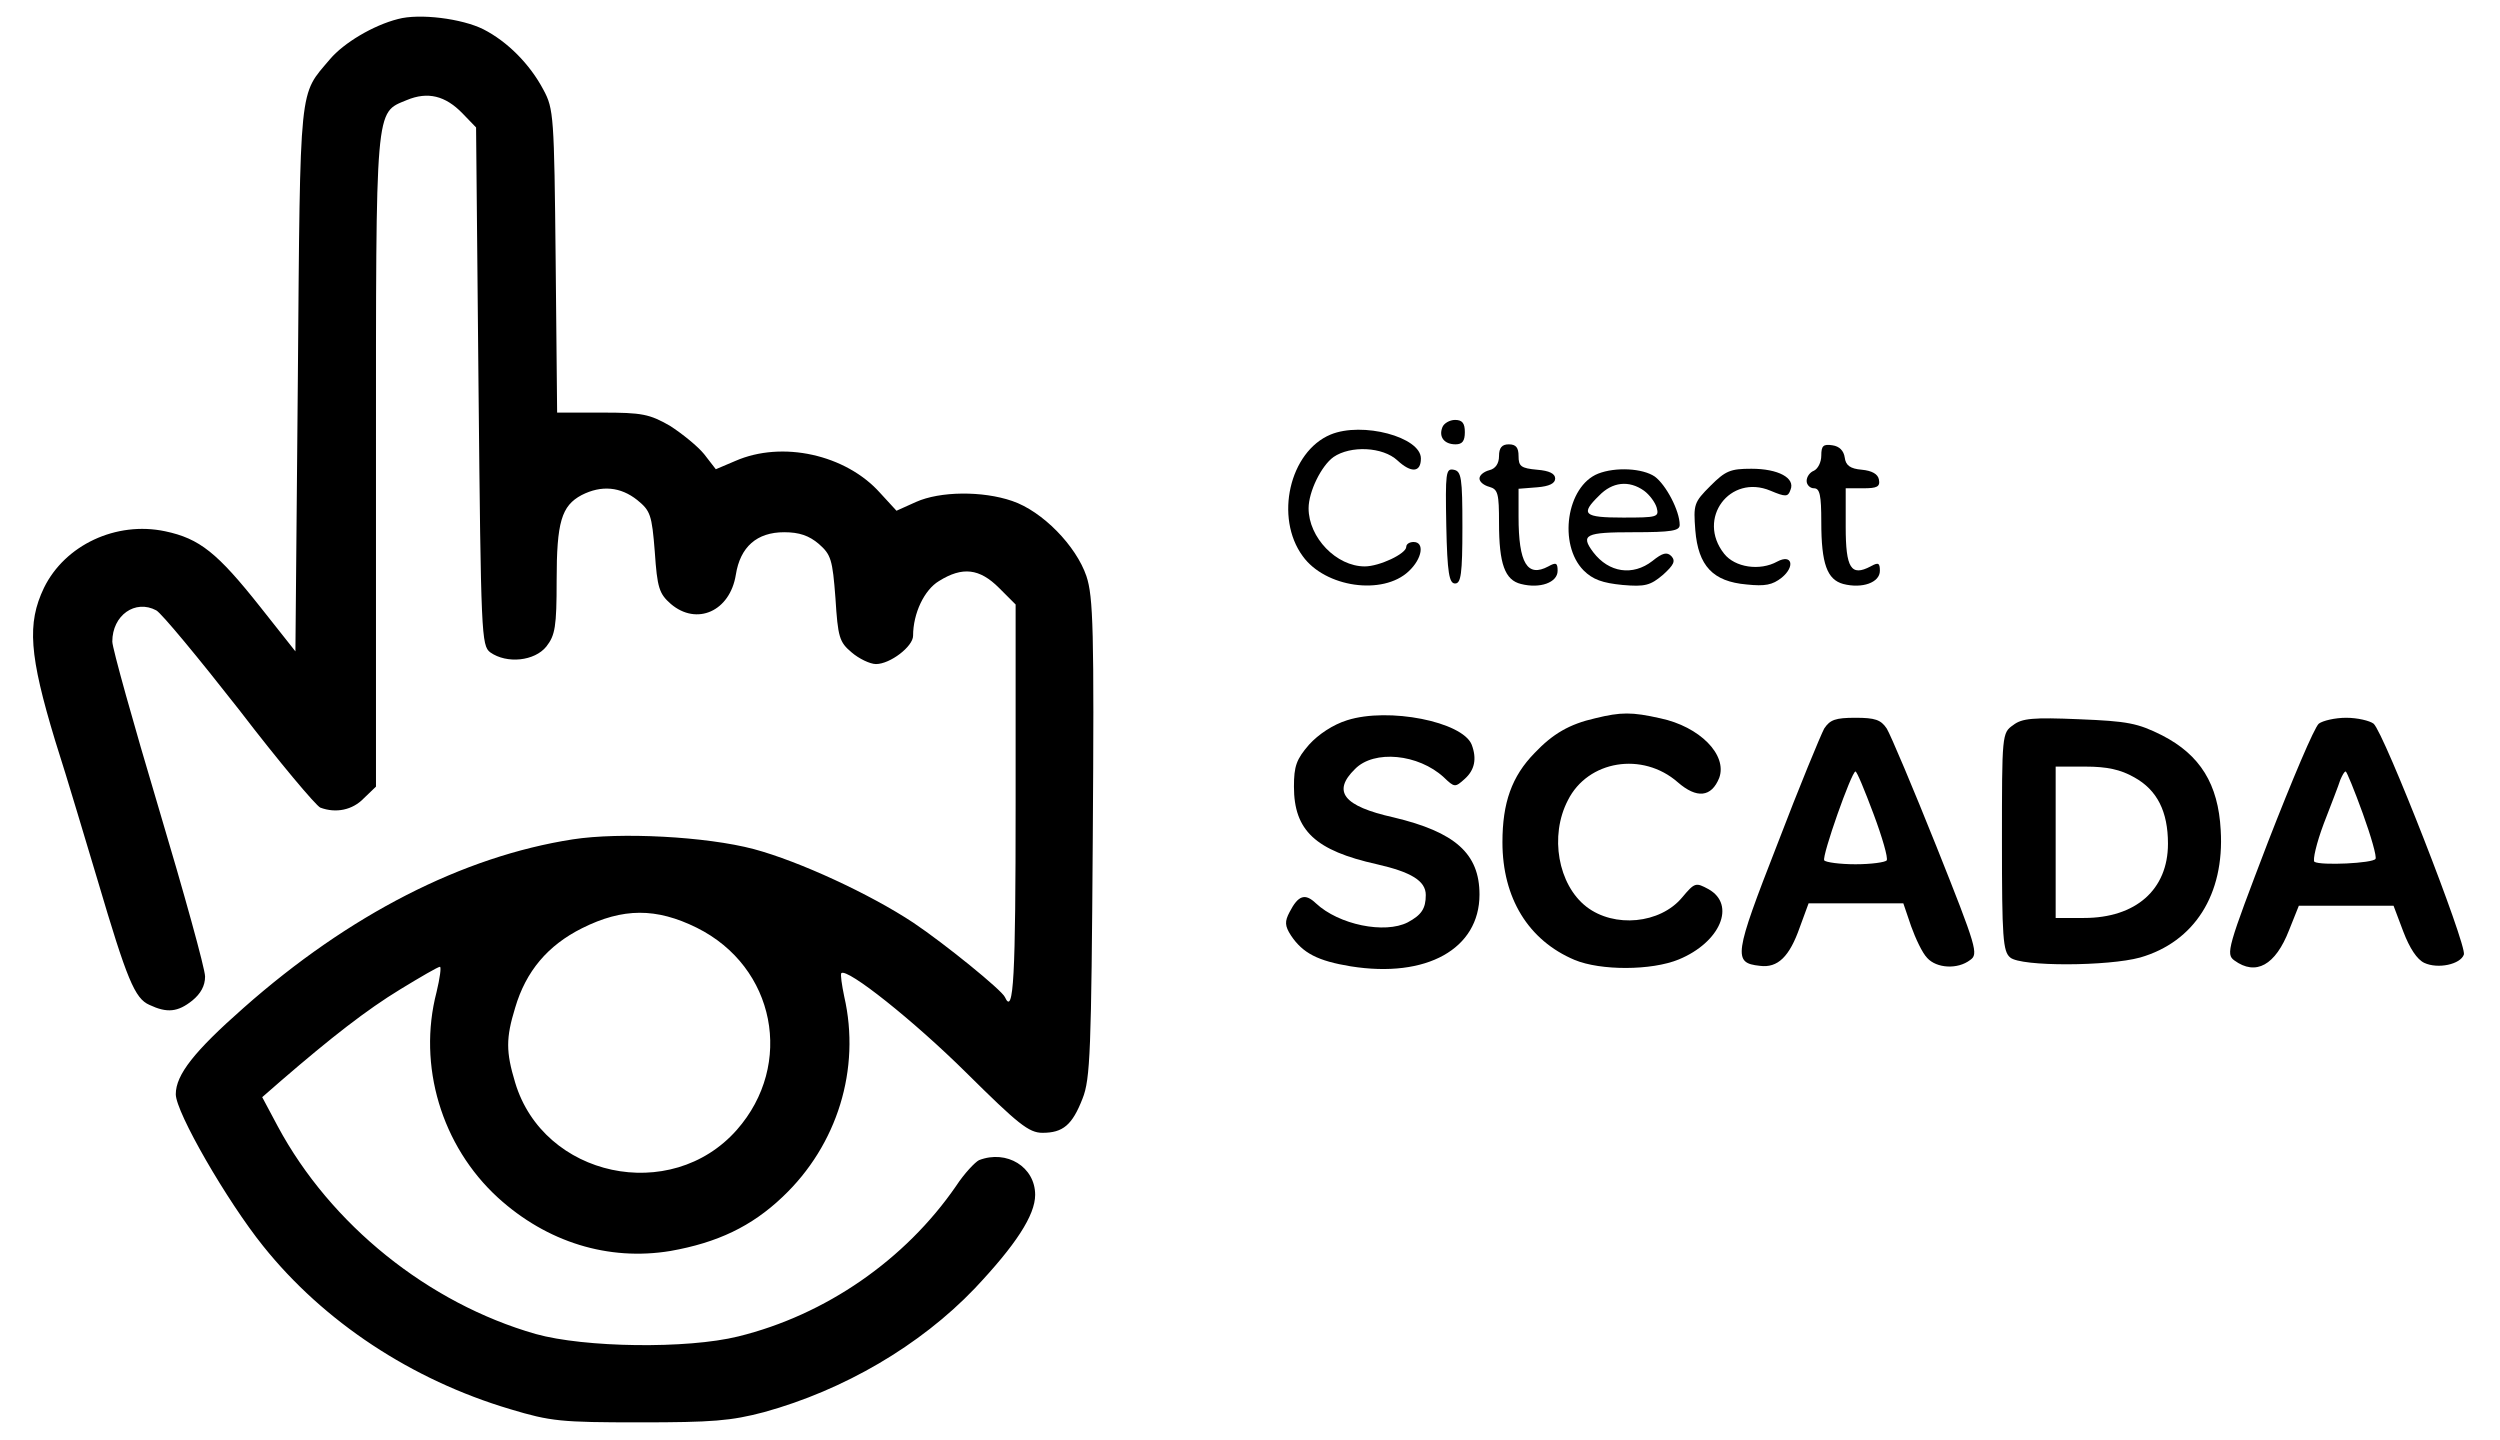 <?xml version="1.0" standalone="no"?>
<!DOCTYPE svg PUBLIC "-//W3C//DTD SVG 20010904//EN"
 "http://www.w3.org/TR/2001/REC-SVG-20010904/DTD/svg10.dtd">
<svg version="1.0" xmlns="http://www.w3.org/2000/svg"
 width="512pt" height="295pt" viewBox="0 0 512 295"
 preserveAspectRatio="xMidYMid meet">

<g transform="translate(0,295) scale(0.1,-0.1)"
fill="#000000" stroke="none">
<path d="M815 2911 c-51 -13 -111 -49 -139 -82 -64 -76 -61 -41 -66 -654 l-5
-559 -72 91 c-88 111 -124 140 -195 155 -100 21 -205 -28 -248 -116 -35 -73
-30 -138 23 -313 26 -81 64 -210 87 -286 60 -203 76 -242 106 -255 36 -17 58
-15 88 9 17 14 26 30 26 49 0 16 -43 171 -95 345 -52 174 -95 328 -95 341 0
54 47 87 90 64 11 -6 87 -98 170 -204 82 -107 157 -196 166 -200 32 -12 66 -5
89 19 l25 24 0 666 c0 736 -2 713 63 740 43 18 79 9 114 -27 l28 -29 5 -530
c5 -511 6 -531 24 -545 34 -24 91 -18 115 12 18 23 21 41 21 135 0 120 10 153
51 175 41 21 80 17 114 -10 27 -22 30 -30 36 -106 5 -74 9 -86 33 -107 53 -45
121 -15 133 60 9 57 43 87 99 87 31 0 51 -7 71 -24 25 -22 28 -32 34 -111 5
-80 8 -90 33 -111 15 -13 38 -24 50 -24 29 0 76 36 76 58 0 46 23 94 53 112
48 30 83 26 123 -14 l34 -34 0 -406 c0 -357 -4 -438 -22 -398 -6 14 -123 109
-187 152 -89 59 -234 126 -327 151 -98 26 -274 35 -371 20 -225 -35 -458 -154
-674 -345 -101 -89 -139 -137 -139 -177 0 -37 105 -219 179 -311 124 -155 304
-274 506 -334 83 -25 104 -27 265 -27 149 0 187 3 255 21 163 45 319 136 431
253 84 89 124 150 124 192 0 57 -58 93 -115 71 -8 -4 -30 -27 -47 -53 -104
-151 -267 -264 -446 -308 -105 -26 -315 -23 -415 5 -220 63 -420 224 -528 425
l-32 60 39 34 c102 88 175 145 244 187 41 25 77 46 81 46 3 0 0 -23 -7 -52
-39 -150 10 -315 126 -421 100 -91 226 -130 353 -109 96 17 166 50 230 111
112 106 160 262 126 410 -5 24 -8 45 -6 48 12 11 148 -97 256 -204 106 -105
128 -123 156 -123 42 0 61 16 82 70 16 40 18 97 21 533 3 426 1 495 -13 537
-21 62 -90 133 -152 154 -61 21 -148 20 -197 -2 l-40 -18 -34 37 c-70 78 -200
107 -296 65 l-40 -17 -24 31 c-13 16 -45 42 -70 58 -42 24 -57 27 -139 27
l-92 0 -3 310 c-3 298 -4 312 -25 351 -28 53 -74 99 -123 124 -44 22 -131 33
-175 21z m612 -1861 c161 -80 200 -280 82 -414 -135 -153 -396 -97 -454 97
-19 63 -19 91 0 153 22 75 67 128 137 163 84 42 152 42 235 1z"/>
<path d="M2954 2075 c-8 -20 4 -35 27 -35 14 0 19 7 19 25 0 18 -5 25 -20 25
-11 0 -23 -7 -26 -15z"/>
<path d="M2725 2060 c-84 -35 -115 -170 -57 -249 46 -64 164 -81 217 -31 28
26 33 60 10 60 -8 0 -15 -4 -15 -10 0 -14 -55 -40 -85 -40 -58 0 -115 59 -115
119 0 34 26 87 51 105 35 24 101 21 131 -7 28 -26 48 -25 48 4 0 44 -120 76
-185 49z"/>
<path d="M3070 2016 c0 -15 -7 -26 -20 -29 -11 -3 -20 -10 -20 -17 0 -7 9 -14
20 -17 18 -5 20 -14 20 -74 0 -84 12 -117 45 -125 39 -10 75 3 75 27 0 16 -3
18 -19 9 -43 -23 -61 6 -61 102 l0 57 38 3 c25 2 37 8 37 18 0 10 -12 16 -37
18 -33 3 -38 7 -38 28 0 17 -5 24 -20 24 -14 0 -20 -7 -20 -24z"/>
<path d="M3730 2017 c0 -14 -7 -27 -15 -31 -8 -3 -15 -12 -15 -21 0 -8 7 -15
15 -15 12 0 15 -14 15 -69 0 -86 12 -118 45 -127 39 -10 75 3 75 27 0 16 -3
18 -19 9 -40 -21 -51 -4 -51 81 l0 79 36 0 c28 0 35 3 32 18 -2 11 -14 18 -35
20 -24 2 -33 9 -35 25 -2 14 -11 23 -25 25 -19 3 -23 -1 -23 -21z"/>
<path d="M2962 1873 c2 -97 6 -118 18 -118 12 0 15 19 15 115 0 102 -2 115
-18 118 -16 3 -17 -6 -15 -115z"/>
<path d="M3273 1980 c-65 -26 -82 -145 -30 -198 19 -19 39 -26 80 -30 46 -4
57 -1 83 21 22 20 26 28 17 38 -9 9 -18 7 -39 -10 -40 -31 -89 -24 -121 18
-27 36 -16 41 82 41 79 0 95 3 95 15 0 29 -28 82 -51 99 -25 17 -80 20 -116 6z
m94 -35 c11 -8 23 -24 26 -35 5 -19 1 -20 -69 -20 -81 0 -88 7 -49 45 27 28
61 32 92 10z"/>
<path d="M3503 1955 c-34 -34 -35 -38 -31 -91 6 -73 36 -105 105 -111 38 -4
53 -1 72 14 28 23 21 49 -9 33 -36 -20 -87 -12 -109 16 -57 72 12 164 95 129
31 -13 36 -13 41 2 10 24 -25 43 -80 43 -43 0 -53 -4 -84 -35z"/>
<path d="M2759 1475 c-29 -9 -59 -29 -78 -50 -26 -30 -31 -44 -31 -86 0 -90
44 -131 170 -159 70 -16 100 -34 100 -63 0 -28 -9 -41 -37 -56 -47 -24 -141
-5 -188 39 -22 21 -36 17 -54 -18 -10 -19 -10 -28 3 -48 24 -36 55 -52 122
-63 156 -25 264 36 264 147 0 84 -50 128 -176 158 -103 23 -126 53 -79 99 39
40 130 31 182 -17 22 -21 23 -21 43 -3 20 18 25 41 14 70 -19 47 -170 77 -255
50z"/>
<path d="M3267 1479 c-53 -12 -87 -32 -124 -71 -47 -48 -66 -102 -66 -183 0
-114 53 -201 148 -241 53 -22 157 -22 213 1 85 35 118 112 61 144 -26 14 -28
14 -54 -17 -45 -54 -139 -63 -196 -19 -58 45 -76 145 -38 218 41 82 153 100
225 37 39 -34 69 -31 85 9 17 47 -40 105 -121 122 -58 13 -80 13 -133 0z"/>
<path d="M3736 1458 c-7 -13 -51 -119 -96 -237 -89 -228 -91 -243 -36 -249 37
-5 61 19 82 79 l18 49 97 0 97 0 16 -47 c9 -25 23 -55 33 -65 19 -21 62 -24
88 -4 17 12 14 24 -69 232 -48 120 -94 229 -102 242 -12 18 -24 22 -64 22 -41
0 -52 -4 -64 -22z m101 -175 c18 -48 30 -90 27 -95 -3 -4 -32 -8 -64 -8 -32 0
-61 4 -64 8 -5 9 56 182 64 182 3 0 19 -39 37 -87z"/>
<path d="M4123 1465 c-23 -16 -23 -19 -23 -239 0 -196 2 -225 17 -237 22 -19
201 -18 266 0 111 32 173 129 165 261 -5 94 -42 154 -120 194 -50 25 -70 29
-170 33 -94 4 -117 2 -135 -12z m248 -107 c47 -26 69 -70 69 -136 0 -94 -66
-152 -172 -152 l-58 0 0 155 0 155 61 0 c44 0 72 -6 100 -22z"/>
<path d="M4749 1468 c-9 -7 -55 -116 -104 -242 -83 -217 -87 -230 -69 -243 44
-32 84 -10 112 62 l20 50 97 0 97 0 20 -53 c13 -34 28 -57 43 -64 28 -13 74
-3 81 17 7 18 -164 456 -185 473 -8 6 -33 12 -56 12 -23 0 -48 -6 -56 -12z
m90 -184 c17 -47 29 -89 26 -93 -5 -9 -112 -14 -125 -6 -4 3 4 38 19 78 15 39
31 80 34 90 4 9 8 17 11 17 2 0 18 -39 35 -86z"/>
</g>
</svg>
